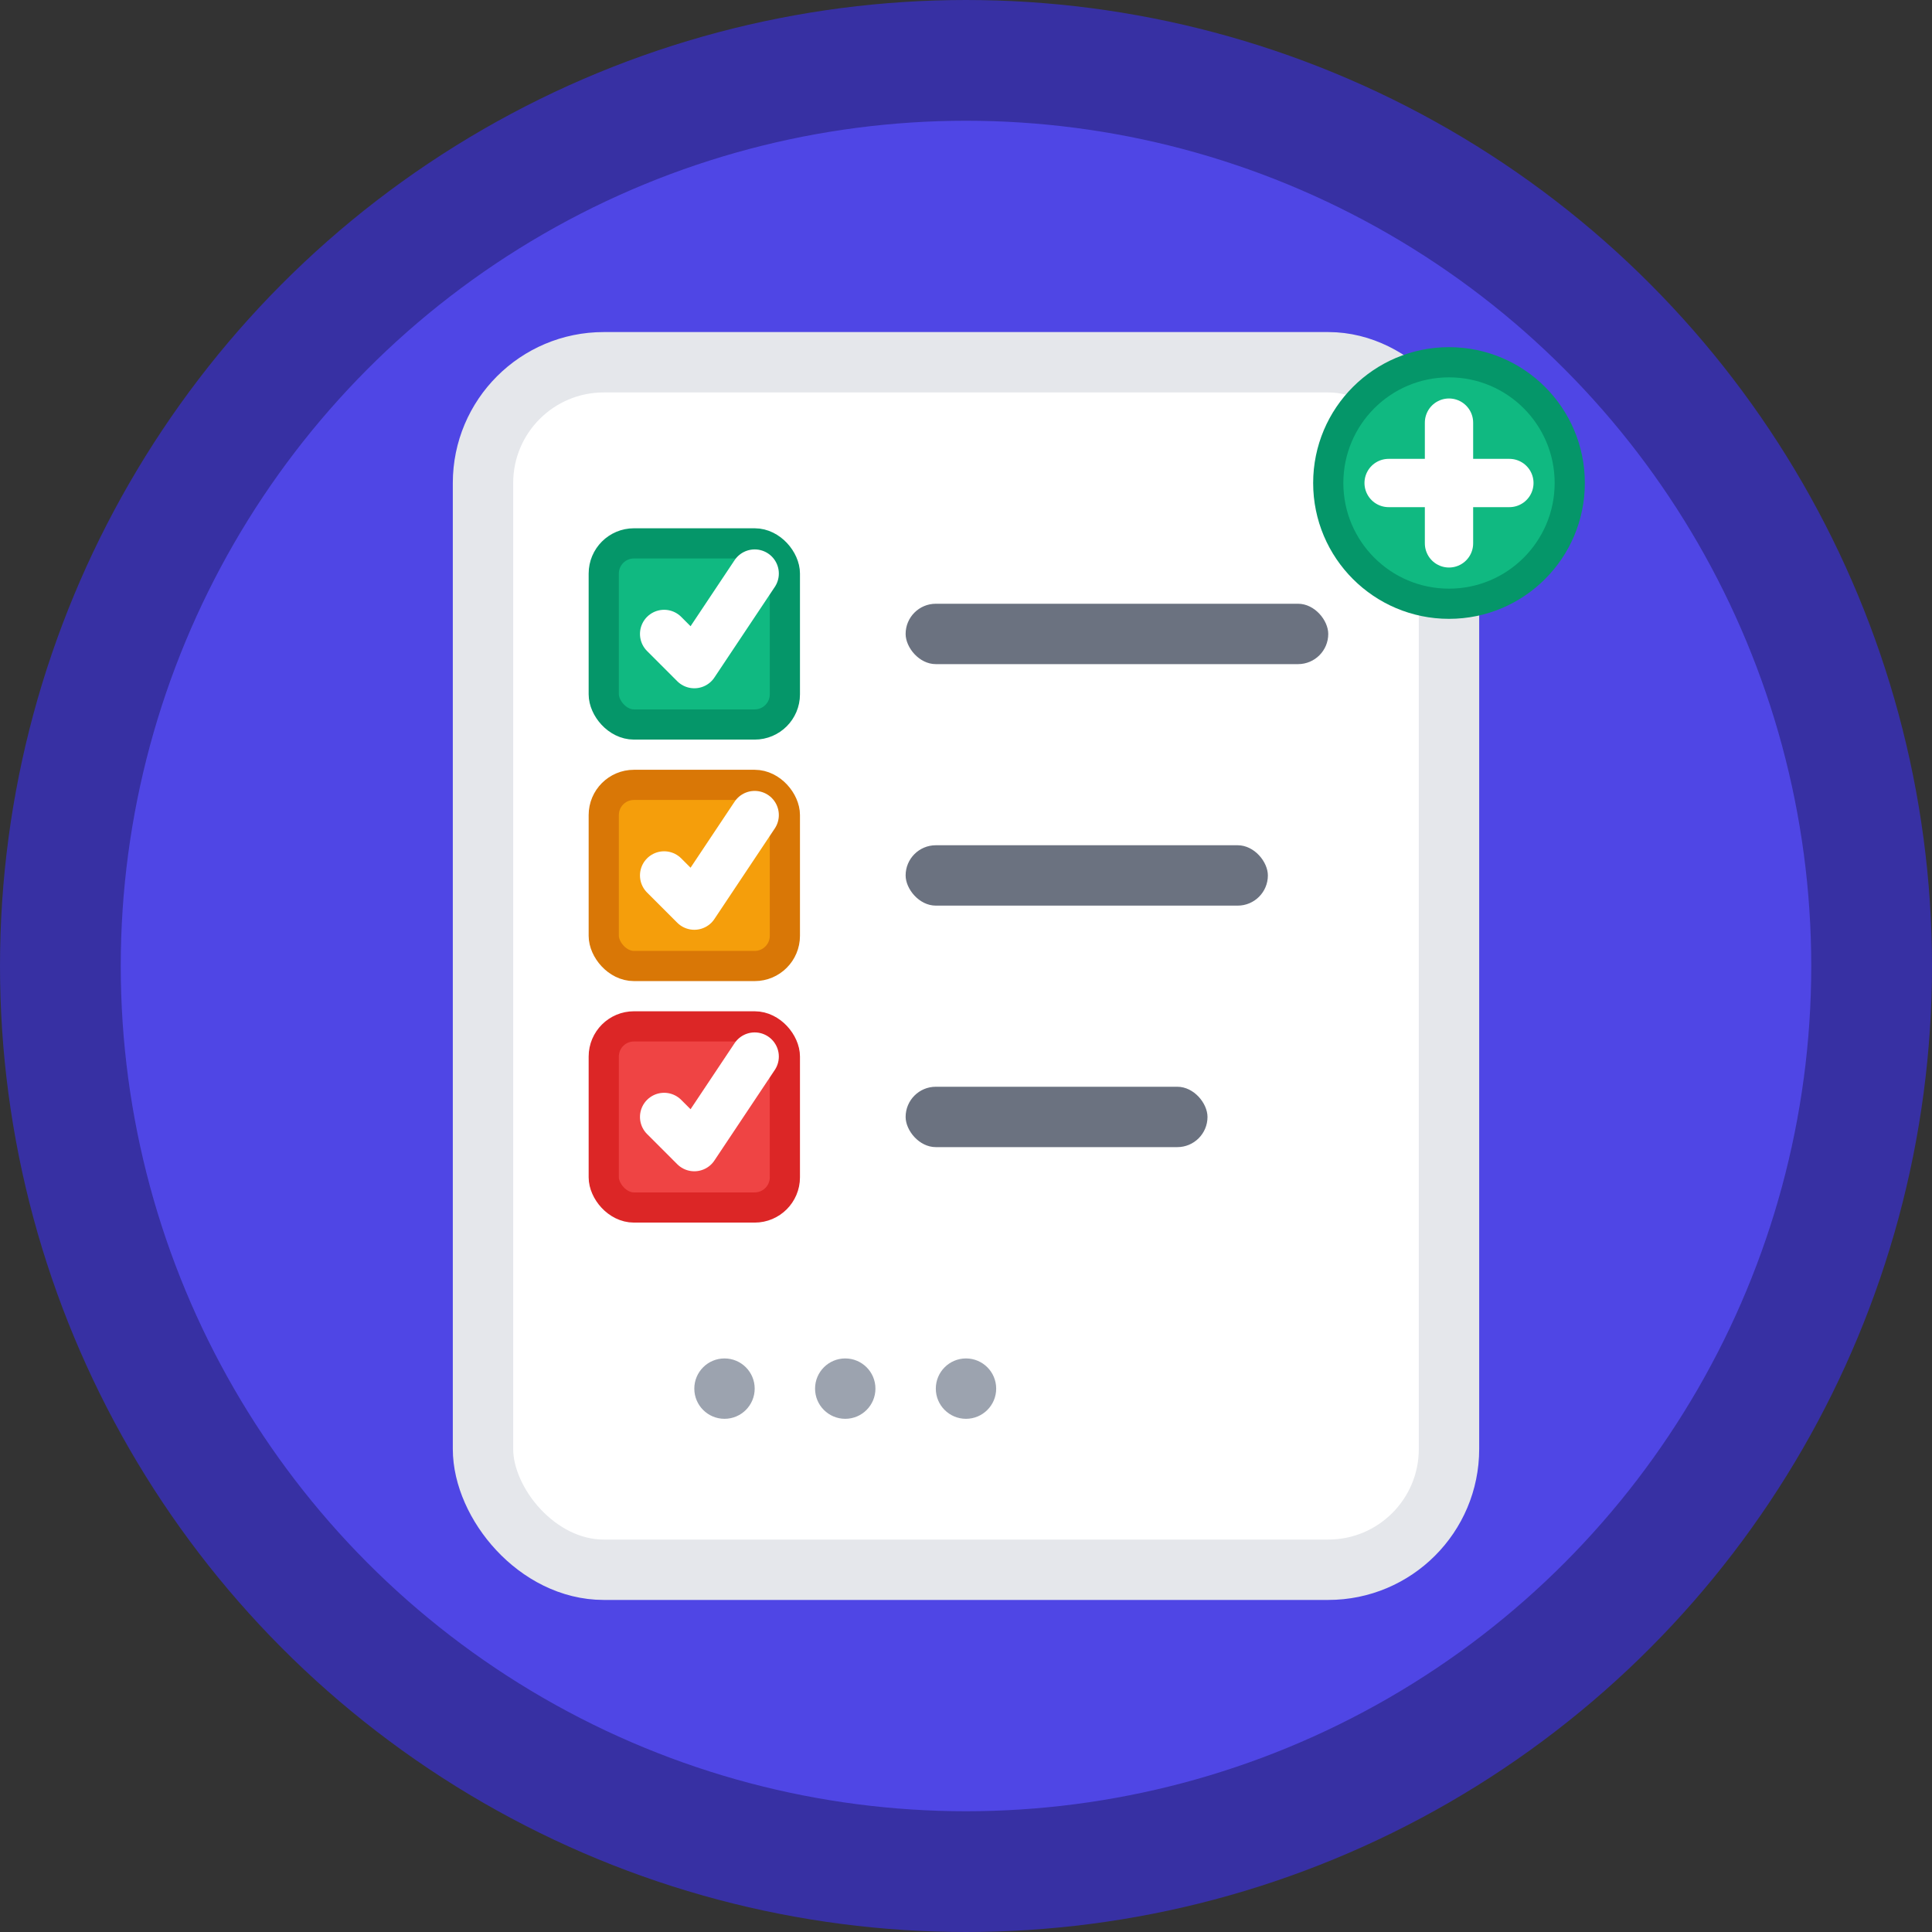 <svg xmlns="http://www.w3.org/2000/svg" viewBox="0 0 32 32" width="32" height="32" fill="none">
  <rect x="0" y="0" width="32" height="32" fill="#333333" stroke="none"/>
  <!-- Background circle -->
  <circle cx="16" cy="16" r="15" fill="#4F46E5" stroke="#3730A3" stroke-width="2"/>
  
  <!-- Todo list paper -->
  <rect x="8" y="6" width="16" height="20" rx="2" fill="white" stroke="#E5E7EB" stroke-width="1"/>
  
  <!-- Checkbox 1 -->
  <rect x="10" y="9" width="3" height="3" rx="0.5" fill="#10B981" stroke="#059669" stroke-width="0.5"/>
  <path d="M11 10.5L11.5 11L12.5 9.5" stroke="white" stroke-width="0.8" stroke-linecap="round" stroke-linejoin="round"/>
  
  <!-- Checkbox 2 -->
  <rect x="10" y="13" width="3" height="3" rx="0.5" fill="#F59E0B" stroke="#D97706" stroke-width="0.5"/>
  <path d="M11 14.5L11.5 15L12.5 13.5" stroke="white" stroke-width="0.8" stroke-linecap="round" stroke-linejoin="round"/>
  
  <!-- Checkbox 3 -->
  <rect x="10" y="17" width="3" height="3" rx="0.5" fill="#EF4444" stroke="#DC2626" stroke-width="0.5"/>
  <path d="M11 18.5L11.5 19L12.5 17.5" stroke="white" stroke-width="0.8" stroke-linecap="round" stroke-linejoin="round"/>
  
  <!-- Todo items text lines -->
  <rect x="15" y="10" width="7" height="1" rx="0.5" fill="#6B7280"/>
  <rect x="15" y="14" width="6" height="1" rx="0.5" fill="#6B7280"/>
  <rect x="15" y="18" width="5" height="1" rx="0.5" fill="#6B7280"/>
  
  <!-- Plus button -->
  <circle cx="24" cy="8" r="2" fill="#10B981" stroke="#059669" stroke-width="0.5"/>
  <path d="M24 7V9M23 8H25" stroke="white" stroke-width="0.8" stroke-linecap="round"/>
  
  <!-- Decorative dots -->
  <circle cx="12" cy="23" r="0.5" fill="#9CA3AF"/>
  <circle cx="14" cy="23" r="0.5" fill="#9CA3AF"/>
  <circle cx="16" cy="23" r="0.5" fill="#9CA3AF"/>
</svg>